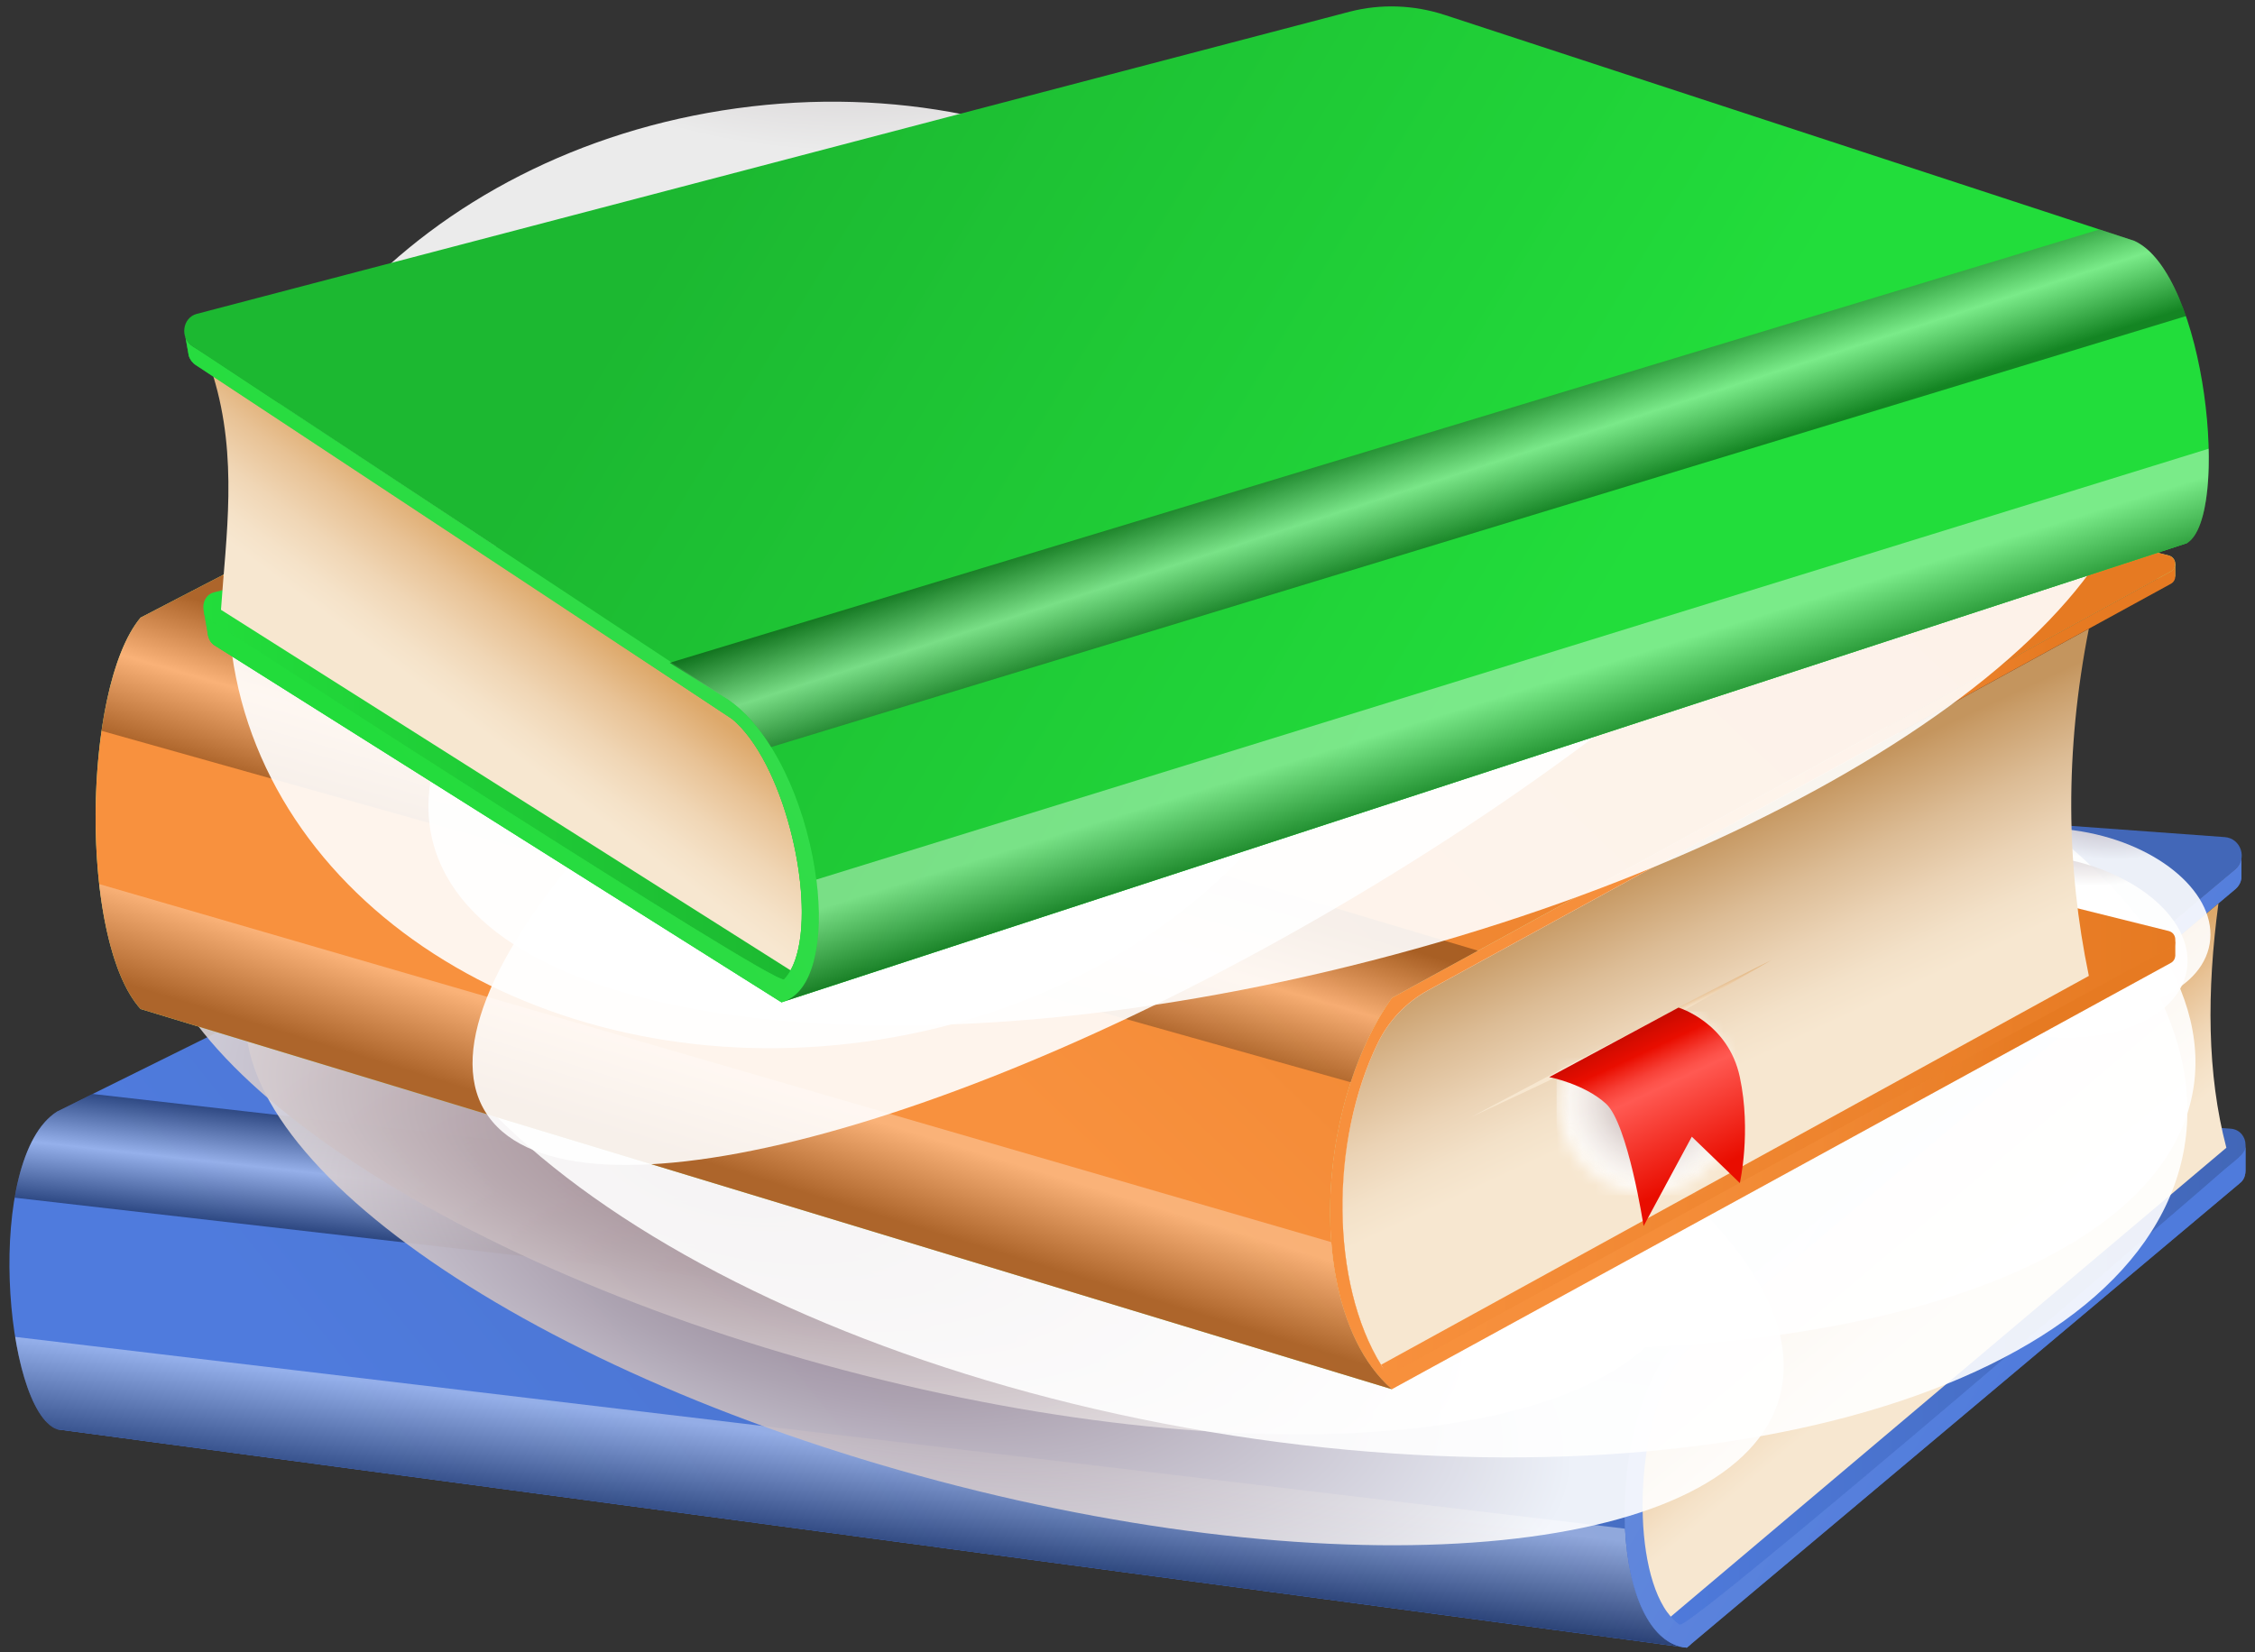 <svg width="176" height="129" viewBox="0 0 176 129" fill="none" xmlns="http://www.w3.org/2000/svg">
<rect x="0" y="0" width="176" height="129" fill="#333333" stroke="none"/>
<path d="M130.221 128.154L131.973 128.364L131.654 128.633L131.33 128.592L127.161 128.027L110.525 125.799L39.991 116.343L4.443 111.581L7.509 110.064L63.911 82.135L150 88.419L131.654 103.835C125.856 109.175 125.441 123.351 129.414 127.489C129.66 127.753 129.934 127.977 130.221 128.15V128.154Z" fill="#4F7BDD"/>
<path d="M131.457 127.662C124.711 123.666 127.261 110.118 131.653 105.388L151.697 88.546L153.959 86.646L174.103 88.118C174.823 88.168 175.261 88.765 175.261 89.371C175.261 89.845 175.042 90.324 174.673 90.624C174.673 90.624 134.669 126.14 131.457 127.662Z" fill="url(#paint0_linear_1_4318)"/>
<path d="M60.084 59.237L4.444 86.787C-1.245 90.406 0.306 110.032 4.444 111.586L131.654 128.633C125.45 128.118 124.93 110.036 131.654 103.834L174.45 67.886C175.439 67.056 174.915 65.443 173.628 65.352L68.172 57.656C65.385 57.451 62.589 57.997 60.084 59.241V59.237Z" fill="url(#paint1_linear_1_4318)"/>
<path style="mix-blend-mode:multiply" opacity="0.4" d="M126.838 119.346L1.184 104.372C1.781 108.072 2.94 111.02 4.44 111.586L131.651 128.633C128.741 128.391 127.08 124.281 126.834 119.346H126.838Z" fill="url(#paint2_linear_1_4318)"/>
<path style="mix-blend-mode:screen" opacity="0.4" d="M7.236 85.407L4.44 86.792C2.725 87.881 1.671 90.433 1.146 93.504L128.722 108.173C129.47 106.459 130.441 104.956 131.655 103.839L136.152 100.061L7.236 85.407Z" fill="url(#paint3_linear_1_4318)"/>
<path d="M175.261 91.258C175.28 91.723 175.143 92.133 174.814 92.374L132.425 127.981L131.649 128.633C125.391 128.05 124.971 109.986 131.649 103.835L149.996 88.419L152.263 86.519L173.606 68.592L174.45 67.886C174.568 67.786 174.659 67.681 174.737 67.562C174.846 67.398 174.906 67.216 174.938 67.034V68.592C174.887 68.897 174.732 69.198 174.445 69.435L153.955 86.642L151.692 88.542L131.649 105.384C127.311 110.114 126.997 123.98 131.093 126.856C132.169 127.084 173.715 91.271 173.683 91.258C174.865 90.264 175.261 90.064 175.261 89.371V91.258Z" fill="url(#paint4_linear_1_4318)"/>
<path style="mix-blend-mode:screen" opacity="0.3" d="M175.261 91.258C175.28 91.723 175.143 92.133 174.814 92.374L132.425 127.981L131.649 128.633C125.391 128.05 124.971 109.986 131.649 103.835L149.996 88.419L152.263 86.519L173.606 68.592L174.45 67.886C174.568 67.786 174.659 67.681 174.737 67.562C174.846 67.398 174.906 67.216 174.938 67.034V68.592C174.887 68.897 174.732 69.198 174.445 69.435L153.955 86.642L151.692 88.542L131.649 105.384C127.311 110.114 126.997 123.98 131.093 126.856C132.169 127.084 173.715 91.271 173.683 91.258C174.865 90.264 175.261 90.064 175.261 89.371V91.258Z" fill="url(#paint5_linear_1_4318)"/>
<path style="mix-blend-mode:screen" opacity="0.3" d="M175.261 89.371V91.258C175.28 91.723 175.143 92.133 174.814 92.374L132.429 127.981L131.654 128.633C130.313 128.51 129.341 127.621 128.639 126.468C127.818 125.133 127.266 123.274 126.997 121.173C126.823 119.829 126.764 118.385 126.828 116.913C127.033 111.941 128.593 106.655 131.654 103.835L150 88.419L152.262 86.519L173.396 68.765L173.606 68.592L174.449 67.886C174.568 67.79 174.659 67.681 174.737 67.562C174.846 67.398 174.906 67.216 174.938 67.034V68.592C174.887 68.897 174.728 69.198 174.445 69.435L173.14 70.533L153.959 86.642L151.692 88.542L131.649 105.384C127.804 109.572 127.12 120.932 129.861 125.47C130.217 126.054 130.623 126.528 131.093 126.856C132.169 127.084 173.715 91.271 173.683 91.258C174.869 90.264 175.261 90.064 175.261 89.371Z" fill="url(#paint6_linear_1_4318)"/>
<path style="mix-blend-mode:screen" opacity="0.3" d="M175.261 89.371V91.258C175.28 91.723 175.143 92.133 174.814 92.374L132.429 127.981L131.654 128.633C130.317 128.51 129.346 127.626 128.639 126.468C127.818 125.133 127.266 123.274 126.997 121.173C126.823 119.829 126.764 118.385 126.828 116.913C126.846 116.507 126.869 116.097 126.905 115.691C127.298 111.098 128.844 106.423 131.654 103.835L150 88.419L152.262 86.519L173.396 68.765L173.606 68.592L174.449 67.886C174.568 67.79 174.659 67.681 174.737 67.562C174.846 67.398 174.906 67.216 174.938 67.034V68.592C174.887 68.897 174.728 69.198 174.445 69.435L173.14 70.533L153.959 86.642L151.692 88.542L131.649 105.384C131.613 105.42 131.581 105.461 131.544 105.502C131.508 105.543 131.476 105.584 131.439 105.625C131.403 105.666 131.371 105.707 131.334 105.748C127.767 110.196 127.193 121.059 129.857 125.466C130.171 125.99 130.582 126.496 131.088 126.851C132.165 127.079 173.711 91.267 173.679 91.253C174.865 90.26 175.257 90.059 175.257 89.367L175.261 89.371Z" fill="url(#paint7_linear_1_4318)"/>
<path d="M173.766 89.604L130.4 126.213C130.209 125.99 130.026 125.744 129.862 125.47C127.198 121.059 127.773 110.2 131.34 105.753C131.376 105.712 131.408 105.671 131.445 105.63C131.481 105.589 131.513 105.548 131.55 105.507C131.586 105.466 131.618 105.429 131.655 105.388L151.698 88.546L153.965 86.646L173.146 70.538C172.229 77.396 172.247 83.839 173.766 89.608V89.604Z" fill="url(#paint8_linear_1_4318)"/>
<path style="mix-blend-mode:multiply" opacity="0.9" d="M138.919 108.993C135.621 121.397 106.218 124.363 73.23 115.614C40.25 106.869 16.184 89.718 19.477 77.323C22.771 64.919 52.183 61.957 85.162 70.702C118.151 79.451 142.213 96.598 138.915 108.997L138.919 108.993Z" fill="url(#paint9_radial_1_4318)"/>
<path style="mix-blend-mode:multiply" opacity="0.9" d="M131.49 100.33C128.192 112.734 98.788 115.7 65.8 106.951C32.821 98.207 8.754 81.055 12.048 68.66C15.341 56.257 44.753 53.295 77.733 62.039C110.721 70.784 134.783 87.936 131.485 100.33H131.49Z" fill="url(#paint10_radial_1_4318)"/>
<path style="mix-blend-mode:multiply" opacity="0.9" d="M171.17 85.101C168.41 101.538 134.674 109.585 95.81 103.069C56.951 96.562 27.684 77.952 30.439 61.529C33.199 45.097 66.94 37.05 105.799 43.557C144.668 50.069 173.93 68.669 171.174 85.097L171.17 85.101Z" fill="url(#paint11_radial_1_4318)"/>
<path style="mix-blend-mode:multiply" opacity="0.9" d="M170.495 89.535C167.339 108.337 133.283 118.303 94.415 111.786C55.555 105.279 26.608 84.751 29.76 65.968C32.912 47.171 66.977 37.209 105.836 43.717C144.705 50.228 173.643 70.748 170.491 89.54L170.495 89.535Z" fill="url(#paint12_radial_1_4318)"/>
<path style="mix-blend-mode:multiply" opacity="0.9" d="M172.464 73.678C171.826 77.487 166.297 79.738 160.117 78.699C153.936 77.665 149.447 73.737 150.086 69.927C150.725 66.118 156.253 63.871 162.434 64.906C168.615 65.94 173.103 69.868 172.464 73.678Z" fill="url(#paint13_radial_1_4318)"/>
<path style="mix-blend-mode:multiply" opacity="0.9" d="M170.677 75.742C170.039 79.551 164.51 81.802 158.329 80.763C152.149 79.729 147.66 75.801 148.299 71.992C148.937 68.182 154.466 65.936 160.647 66.97C166.827 68.004 171.316 71.932 170.677 75.742Z" fill="url(#paint14_radial_1_4318)"/>
<path d="M108.682 107.421L108.112 107.061C103.938 100.873 103.66 89.768 107.432 81.885C108.326 80.021 109.786 78.485 111.592 77.469L133.788 65.088L135.344 64.241L169.263 72.684C169.605 72.771 169.787 73.067 169.778 73.364C169.774 73.591 169.76 74.129 169.527 74.257L108.691 107.426L108.682 107.421Z" fill="url(#paint15_linear_1_4318)"/>
<path d="M163.033 49.08C161.131 58.722 161.268 67.718 163.033 76.189L107.784 106.551C103.843 100.139 103.793 89.094 107.534 81.433C108.382 79.688 109.75 78.253 111.452 77.319L133.785 65.093L135.34 64.245L163.033 49.085V49.08Z" fill="url(#paint16_linear_1_4318)"/>
<path style="mix-blend-mode:multiply" d="M114.867 87.184C114.867 87.184 128.077 80.171 130.969 78.663C133.857 77.15 138.263 74.949 138.263 74.949C138.263 74.949 128.355 80.722 125.605 82.099C122.854 83.475 114.872 87.184 114.872 87.184H114.867Z" fill="url(#paint17_linear_1_4318)"/>
<path d="M68.67 18.331L10.972 48.219C6.429 53.641 6.155 73.436 10.972 78.772L108.628 108.455C101.932 102.582 102.484 86.633 108.628 77.902L169.424 44.619C169.966 44.323 169.861 43.516 169.259 43.366L68.67 18.331Z" fill="#A7EA86"/>
<path d="M169.774 44.017V45.011L166.75 45.394L168.009 44.017H169.774Z" fill="#A7EA86"/>
<path d="M169.775 44.026V45.011C169.77 45.234 169.656 45.457 169.424 45.58L135.34 64.24L133.785 65.088L111.452 77.314C109.75 78.244 108.382 79.683 107.534 81.429C103.784 89.107 103.843 100.18 107.807 106.587C107.994 106.888 108.286 107.111 108.628 107.216L167.754 74.849L169.378 73.96L169.424 73.937C169.656 73.81 169.77 73.587 169.775 73.363V74.584C169.775 74.584 169.775 74.607 169.775 74.616C169.766 74.835 169.652 75.054 169.424 75.177L109.007 108.25L108.628 108.46C108.058 107.959 107.538 107.384 107.073 106.751C102.064 99.92 103.004 85.894 108.628 77.906L132.576 64.796L134.131 63.944L168.388 45.188L169.419 44.623C169.478 44.591 169.528 44.555 169.574 44.509C169.711 44.377 169.77 44.204 169.77 44.031L169.775 44.026Z" fill="url(#paint18_linear_1_4318)"/>
<path style="mix-blend-mode:screen" opacity="0.25" d="M169.775 44.026V45.011C169.77 45.234 169.656 45.457 169.424 45.58L135.34 64.24L133.785 65.088L111.452 77.314C109.75 78.244 108.382 79.683 107.534 81.429C103.784 89.107 103.843 100.18 107.807 106.587C107.994 106.888 108.286 107.111 108.628 107.216L167.754 74.849L169.378 73.96L169.424 73.937C169.656 73.81 169.77 73.587 169.775 73.363V74.584C169.775 74.584 169.775 74.607 169.775 74.616C169.766 74.835 169.652 75.054 169.424 75.177L109.007 108.25L108.628 108.46C108.058 107.959 107.538 107.384 107.073 106.751C102.064 99.92 103.004 85.894 108.628 77.906L132.576 64.796L134.131 63.944L168.388 45.188L169.419 44.623C169.478 44.591 169.528 44.555 169.574 44.509C169.711 44.377 169.77 44.204 169.77 44.031L169.775 44.026Z" fill="url(#paint19_linear_1_4318)"/>
<path d="M169.775 44.017C169.775 44.218 169.702 44.382 169.578 44.505C169.533 44.55 169.483 44.587 169.423 44.619L168.392 45.184L134.136 63.94L132.58 64.792L108.633 77.902C103.008 85.89 102.073 99.916 107.077 106.747C107.542 107.385 108.062 107.954 108.633 108.455L10.972 78.772C8.672 76.23 7.532 70.388 7.464 64.386V64.341C7.395 57.784 8.604 51.044 10.972 48.219L68.669 18.331L169.259 43.366C169.588 43.448 169.77 43.73 169.775 44.017Z" fill="url(#paint20_linear_1_4318)"/>
<path style="mix-blend-mode:screen" opacity="0.3" d="M17.33 44.924L10.971 48.219C9.498 49.978 8.471 53.254 7.924 57.055L105.416 84.491C106.21 82.072 107.282 79.811 108.627 77.902L115.351 74.22L17.33 44.924Z" fill="url(#paint21_linear_1_4318)"/>
<path style="mix-blend-mode:multiply" opacity="0.3" d="M10.972 78.772L108.628 108.456C108.058 107.954 107.538 107.38 107.073 106.747C105.235 104.24 104.199 100.764 103.903 96.972L7.742 69.021C8.212 73.227 9.275 76.9 10.972 78.777V78.772Z" fill="url(#paint22_linear_1_4318)"/>
<g style="mix-blend-mode:multiply" opacity="0.8">
<mask id="mask0_1_4318" style="mask-type:luminance" maskUnits="userSpaceOnUse" x="121" y="78" width="15" height="16">
<path d="M135.573 85.503C135.481 82.6 133.848 80.135 131.536 78.964C131.504 79.123 131.412 79.265 131.248 79.338C130.217 79.811 129.228 80.367 128.242 80.932C128.448 81.256 128.388 81.739 127.909 81.83C127.33 81.935 126.737 82.022 126.144 82.108C125.802 82.295 125.455 82.473 125.104 82.646C124.018 83.174 122.883 83.662 121.706 83.935C121.56 84.578 121.491 85.248 121.514 85.94C121.642 90.069 124.894 93.318 128.776 93.199C132.658 93.081 135.7 89.631 135.573 85.503Z" fill="white"/>
</mask>
<g mask="url(#mask0_1_4318)">
<path d="M135.704 78.964H121.49V93.318H135.704V78.964Z" fill="white"/>
<path d="M135.832 85.991C135.832 89.868 132.684 93.013 128.803 93.013C124.921 93.013 121.773 89.868 121.773 85.991C121.773 82.113 124.921 78.969 128.803 78.969C132.684 78.969 135.832 82.113 135.832 85.991Z" fill="white"/>
<path d="M135.777 86.029C135.801 82.184 132.699 79.047 128.85 79.024C125.001 79 121.861 82.099 121.837 85.944C121.814 89.789 124.915 92.926 128.765 92.949C132.614 92.973 135.754 89.874 135.777 86.029Z" fill="white"/>
<path d="M135.718 85.99C135.718 89.805 132.625 92.899 128.807 92.899C124.989 92.899 121.896 89.805 121.896 85.99C121.896 82.176 124.994 79.082 128.807 79.082C132.621 79.082 135.718 82.176 135.718 85.99Z" fill="white"/>
<path d="M135.666 86.033C135.69 82.251 132.641 79.165 128.854 79.14C125.068 79.116 121.979 82.162 121.954 85.945C121.93 89.727 124.98 92.814 128.766 92.838C132.552 92.862 135.641 89.816 135.666 86.033Z" fill="white"/>
<path d="M135.603 85.991C135.603 89.741 132.56 92.78 128.806 92.78C125.052 92.78 122.01 89.741 122.01 85.991C122.01 82.24 125.052 79.201 128.806 79.201C132.56 79.201 135.603 82.24 135.603 85.991Z" fill="#FEFEFE"/>
<path d="M135.545 86.026C135.569 82.306 132.569 79.272 128.846 79.248C125.123 79.225 122.085 82.221 122.062 85.941C122.038 89.66 125.038 92.695 128.761 92.718C132.485 92.742 135.522 89.745 135.545 86.026Z" fill="#FEFEFE"/>
<path d="M135.49 85.99C135.49 89.677 132.498 92.666 128.808 92.666C125.117 92.666 122.125 89.677 122.125 85.99C122.125 82.304 125.117 79.315 128.808 79.315C132.498 79.315 135.49 82.304 135.49 85.99Z" fill="#FEFEFE"/>
<path d="M135.43 85.99C135.43 89.645 132.465 92.607 128.807 92.607C125.149 92.607 122.184 89.645 122.184 85.99C122.184 82.336 125.149 79.374 128.807 79.374C132.465 79.374 135.43 82.336 135.43 85.99Z" fill="#FEFDFD"/>
<path d="M135.384 86.036C135.408 82.412 132.486 79.456 128.858 79.432C125.231 79.409 122.271 82.328 122.247 85.951C122.224 89.575 125.146 92.532 128.773 92.556C132.401 92.579 135.361 89.66 135.384 86.036Z" fill="#FDFDFD"/>
<path d="M135.315 85.99C135.315 89.581 132.401 92.493 128.806 92.493C125.212 92.493 122.297 89.581 122.297 85.99C122.297 82.4 125.212 79.488 128.806 79.488C132.401 79.488 135.315 82.4 135.315 85.99Z" fill="#FDFDFD"/>
<path d="M135.257 86.028C135.279 82.47 132.409 79.567 128.847 79.545C125.285 79.522 122.379 82.389 122.357 85.947C122.335 89.506 125.204 92.409 128.766 92.431C132.328 92.454 135.234 89.587 135.257 86.028Z" fill="#FDFCFC"/>
<path d="M135.198 85.99C135.198 89.517 132.338 92.379 128.807 92.379C125.277 92.379 122.412 89.517 122.412 85.99C122.412 82.463 125.277 79.602 128.807 79.602C132.338 79.602 135.198 82.463 135.198 85.99Z" fill="#FCFCFC"/>
<path d="M135.152 86.029C135.173 82.534 132.354 79.683 128.855 79.662C125.355 79.64 122.501 82.457 122.48 85.952C122.459 89.448 125.278 92.299 128.777 92.32C132.276 92.341 135.13 89.525 135.152 86.029Z" fill="#FCFBFB"/>
<path d="M135.082 85.99C135.082 89.454 132.273 92.261 128.806 92.261C125.339 92.261 122.529 89.454 122.529 85.99C122.529 82.527 125.339 79.72 128.806 79.72C132.273 79.72 135.082 82.527 135.082 85.99Z" fill="#FBFBFB"/>
<path d="M135.024 85.991C135.024 89.422 132.237 92.206 128.802 92.206C125.367 92.206 122.58 89.422 122.58 85.991C122.58 82.559 125.363 79.775 128.802 79.775C132.241 79.775 135.024 82.559 135.024 85.991Z" fill="#FBFAFB"/>
<path d="M134.97 85.99C134.97 89.39 132.21 92.147 128.807 92.147C125.404 92.147 122.645 89.39 122.645 85.99C122.645 82.591 125.404 79.834 128.807 79.834C132.21 79.834 134.97 82.591 134.97 85.99Z" fill="#FBFAFA"/>
<path d="M134.91 85.991C134.91 89.358 132.177 92.088 128.806 92.088C125.435 92.088 122.703 89.358 122.703 85.991C122.703 82.623 125.435 79.894 128.806 79.894C132.177 79.894 134.91 82.623 134.91 85.991Z" fill="#FAF9F9"/>
<path d="M134.856 86.023C134.877 82.686 132.185 79.965 128.845 79.944C125.505 79.924 122.78 82.612 122.76 85.95C122.739 89.287 125.431 92.008 128.771 92.029C132.111 92.049 134.836 89.36 134.856 86.023Z" fill="#FAF9F9"/>
<path d="M134.795 85.99C134.795 89.294 132.113 91.974 128.806 91.974C125.499 91.974 122.816 89.294 122.816 85.99C122.816 82.687 125.499 80.007 128.806 80.007C132.113 80.007 134.795 82.687 134.795 85.99Z" fill="#F9F8F8"/>
<path d="M134.746 86.032C134.767 82.76 132.129 80.091 128.854 80.07C125.579 80.049 122.907 82.684 122.886 85.955C122.865 89.227 125.503 91.896 128.777 91.917C132.052 91.939 134.724 89.303 134.746 86.032Z" fill="#F9F7F8"/>
<path d="M134.678 85.99C134.678 89.23 132.051 91.86 128.803 91.86C125.555 91.86 122.928 89.23 122.928 85.99C122.928 82.751 125.56 80.121 128.803 80.121C132.046 80.121 134.678 82.751 134.678 85.99Z" fill="#F8F7F7"/>
<path d="M134.624 85.991C134.624 89.199 132.019 91.801 128.808 91.801C125.597 91.801 122.992 89.199 122.992 85.991C122.992 82.783 125.597 80.181 128.808 80.181C132.019 80.181 134.624 82.783 134.624 85.991Z" fill="#F8F6F7"/>
<path d="M134.564 85.99C134.564 89.167 131.987 91.741 128.807 91.741C125.628 91.741 123.051 89.167 123.051 85.99C123.051 82.814 125.628 80.24 128.807 80.24C131.987 80.24 134.564 82.814 134.564 85.99Z" fill="#F7F5F6"/>
<path d="M134.507 85.99C134.507 89.135 131.953 91.686 128.805 91.686C125.658 91.686 123.104 89.135 123.104 85.99C123.104 82.846 125.653 80.294 128.805 80.294C131.957 80.294 134.507 82.846 134.507 85.99Z" fill="#F7F5F5"/>
<path d="M134.449 85.99C134.449 89.103 131.922 91.627 128.807 91.627C125.691 91.627 123.164 89.103 123.164 85.99C123.164 82.878 125.691 80.354 128.807 80.354C131.922 80.354 134.449 82.878 134.449 85.99Z" fill="#F6F4F5"/>
<path d="M134.389 85.99C134.389 89.071 131.889 91.572 128.806 91.572C125.722 91.572 123.223 89.075 123.223 85.99C123.223 82.905 125.722 80.408 128.806 80.408C131.889 80.408 134.389 82.905 134.389 85.99Z" fill="#F6F3F4"/>
<path d="M134.336 85.99C134.336 89.039 131.864 91.513 128.808 91.513C125.752 91.513 123.279 89.039 123.279 85.99C123.279 82.942 125.756 80.468 128.808 80.468C131.859 80.468 134.336 82.942 134.336 85.99Z" fill="#F5F3F4"/>
<path d="M134.276 85.99C134.276 89.007 131.827 91.454 128.807 91.454C125.787 91.454 123.338 89.007 123.338 85.99C123.338 82.974 125.787 80.527 128.807 80.527C131.827 80.527 134.276 82.974 134.276 85.99Z" fill="#F4F2F3"/>
<path d="M134.217 85.99C134.217 88.975 131.795 91.399 128.807 91.399C125.819 91.399 123.393 88.98 123.393 85.99C123.393 83.001 125.815 80.582 128.807 80.582C131.799 80.582 134.217 83.001 134.217 85.99Z" fill="#F4F1F2"/>
<path d="M134.162 85.99C134.162 88.943 131.767 91.34 128.806 91.34C125.846 91.34 123.451 88.943 123.451 85.99C123.451 83.037 125.846 80.641 128.806 80.641C131.767 80.641 134.162 83.037 134.162 85.99Z" fill="#F3F0F1"/>
<path d="M134.103 85.99C134.103 88.911 131.731 91.281 128.808 91.281C125.884 91.281 123.512 88.911 123.512 85.99C123.512 83.07 125.884 80.7 128.808 80.7C131.731 80.7 134.103 83.07 134.103 85.99Z" fill="#F2F0F1"/>
<path d="M134.044 85.991C134.044 88.88 131.7 91.227 128.808 91.227C125.916 91.227 123.566 88.884 123.566 85.991C123.566 83.097 125.911 80.755 128.808 80.755C131.704 80.755 134.044 83.097 134.044 85.991Z" fill="#F2EFF0"/>
<path d="M133.991 85.99C133.991 88.848 131.669 91.167 128.809 91.167C125.949 91.167 123.627 88.848 123.627 85.99C123.627 83.133 125.944 80.814 128.809 80.814C131.673 80.814 133.991 83.133 133.991 85.99Z" fill="#F1EEEF"/>
<path d="M133.929 85.991C133.929 88.816 131.634 91.108 128.806 91.108C125.978 91.108 123.684 88.816 123.684 85.991C123.684 83.165 125.978 80.873 128.806 80.873C131.634 80.873 133.929 83.165 133.929 85.991Z" fill="#F1EDEF"/>
<path d="M133.87 85.991C133.87 88.784 131.603 91.053 128.802 91.053C126.001 91.053 123.734 88.788 123.734 85.991C123.734 83.193 126.001 80.928 128.802 80.928C131.603 80.928 133.87 83.193 133.87 85.991Z" fill="#F0ECEE"/>
<path d="M133.816 85.99C133.816 88.752 131.576 90.994 128.807 90.994C126.039 90.994 123.799 88.752 123.799 85.99C123.799 83.229 126.043 80.987 128.807 80.987C131.572 80.987 133.816 83.229 133.816 85.99Z" fill="#EFECED"/>
<path d="M133.755 86.043C133.788 83.313 131.598 81.073 128.865 81.04C126.132 81.008 123.89 83.195 123.858 85.926C123.825 88.656 126.015 90.896 128.748 90.928C131.481 90.96 133.723 88.773 133.755 86.043Z" fill="#EFEBEC"/>
<path d="M133.697 85.99C133.697 88.688 131.508 90.88 128.803 90.88C126.098 90.88 123.908 88.693 123.908 85.99C123.908 83.288 126.098 81.101 128.803 81.101C131.508 81.101 133.697 83.288 133.697 85.99Z" fill="#EEEAEB"/>
<path d="M133.639 86.046C133.672 83.379 131.535 81.189 128.865 81.156C126.194 81.122 124.003 83.258 123.969 85.925C123.935 88.593 126.073 90.782 128.743 90.816C131.413 90.849 133.605 88.714 133.639 86.046Z" fill="#EDE9EB"/>
<path d="M133.583 85.99C133.583 88.624 131.444 90.761 128.807 90.761C126.171 90.761 124.031 88.624 124.031 85.99C124.031 83.357 126.171 81.219 128.807 81.219C131.444 81.219 133.583 83.357 133.583 85.99Z" fill="#ECE8EA"/>
<path d="M133.524 85.99C133.524 88.592 131.412 90.707 128.803 90.707C126.194 90.707 124.082 88.597 124.082 85.99C124.082 83.384 126.194 81.274 128.803 81.274C131.412 81.274 133.524 83.384 133.524 85.99Z" fill="#ECE7E9"/>
<path d="M133.47 85.991C133.47 88.561 131.381 90.648 128.808 90.648C126.236 90.648 124.146 88.561 124.146 85.991C124.146 83.421 126.236 81.334 128.808 81.334C131.381 81.334 133.47 83.421 133.47 85.991Z" fill="#EBE6E8"/>
<path d="M133.41 85.99C133.41 88.533 131.348 90.588 128.808 90.588C126.267 90.588 124.205 88.529 124.205 85.99C124.205 83.452 126.267 81.393 128.808 81.393C131.348 81.393 133.41 83.452 133.41 85.99Z" fill="#EAE5E7"/>
<path d="M133.349 85.99C133.349 88.497 131.315 90.534 128.802 90.534C126.288 90.534 124.254 88.501 124.254 85.99C124.254 83.48 126.288 81.447 128.802 81.447C131.315 81.447 133.349 83.48 133.349 85.99Z" fill="#E9E5E6"/>
<path d="M133.295 85.99C133.295 88.469 131.284 90.474 128.807 90.474C126.33 90.474 124.318 88.465 124.318 85.99C124.318 83.516 126.33 81.507 128.807 81.507C131.284 81.507 133.295 83.516 133.295 85.99Z" fill="#E9E4E6"/>
<path d="M133.235 86.037C133.264 83.593 131.304 81.589 128.858 81.56C126.412 81.531 124.406 83.488 124.377 85.932C124.348 88.375 126.307 90.38 128.753 90.409C131.199 90.438 133.206 88.48 133.235 86.037Z" fill="#E8E3E5"/>
<path d="M133.182 85.99C133.182 88.406 131.226 90.36 128.808 90.36C126.39 90.36 124.434 88.406 124.434 85.99C124.434 83.575 126.39 81.62 128.808 81.62C131.226 81.62 133.182 83.575 133.182 85.99Z" fill="#E7E2E4"/>
<path d="M133.12 86.035C133.149 83.655 131.24 81.702 128.857 81.674C126.474 81.646 124.519 83.553 124.491 85.933C124.462 88.314 126.371 90.267 128.754 90.295C131.137 90.323 133.092 88.416 133.12 86.035Z" fill="#E6E1E3"/>
<path d="M133.062 85.991C133.062 88.342 131.156 90.247 128.807 90.247C126.457 90.247 124.551 88.342 124.551 85.991C124.551 83.639 126.457 81.735 128.807 81.735C131.156 81.735 133.062 83.639 133.062 85.991Z" fill="#E6E0E2"/>
<path d="M133 86.036C133.03 83.719 131.173 81.816 128.853 81.786C126.533 81.757 124.628 83.612 124.598 85.929C124.569 88.247 126.426 90.15 128.746 90.179C131.066 90.209 132.97 88.354 133 86.036Z" fill="#E5DFE1"/>
<path d="M132.95 85.991C132.95 88.278 131.093 90.128 128.808 90.128C126.523 90.128 124.666 88.274 124.666 85.991C124.666 83.708 126.523 81.853 128.808 81.853C131.093 81.853 132.95 83.708 132.95 85.991Z" fill="#E4DEE0"/>
<path d="M132.89 85.991C132.89 88.246 131.061 90.074 128.808 90.074C126.554 90.074 124.721 88.246 124.721 85.991C124.721 83.735 126.55 81.908 128.808 81.908C131.066 81.908 132.89 83.735 132.89 85.991Z" fill="#E3DDDF"/>
<path d="M132.833 85.99C132.833 88.214 131.031 90.014 128.805 90.014C126.579 90.014 124.777 88.214 124.777 85.99C124.777 83.767 126.579 81.967 128.805 81.967C131.031 81.967 132.833 83.767 132.833 85.99Z" fill="#E2DCDE"/>
<path d="M132.775 85.991C132.775 88.182 130.996 89.955 128.806 89.955C126.617 89.955 124.838 88.178 124.838 85.991C124.838 83.803 126.617 82.026 128.806 82.026C130.996 82.026 132.775 83.803 132.775 85.991Z" fill="#E1DBDD"/>
<path d="M132.711 86.032C132.738 83.873 131.008 82.101 128.847 82.073C126.686 82.046 124.911 83.774 124.884 85.933C124.856 88.092 126.586 89.865 128.747 89.892C130.909 89.92 132.683 88.192 132.711 86.032Z" fill="#E1DADC"/>
<path d="M132.662 85.99C132.662 88.118 130.938 89.841 128.808 89.841C126.677 89.841 124.953 88.118 124.953 85.99C124.953 83.862 126.677 82.14 128.808 82.14C130.938 82.14 132.662 83.862 132.662 85.99Z" fill="#E0D9DB"/>
<path d="M132.602 86.029C132.626 83.936 130.948 82.218 128.852 82.193C126.756 82.168 125.037 83.846 125.012 85.939C124.987 88.033 126.666 89.75 128.762 89.775C130.858 89.8 132.577 88.123 132.602 86.029Z" fill="#DFD7DA"/>
<path d="M132.543 85.99C132.543 88.055 130.869 89.727 128.803 89.727C126.737 89.727 125.062 88.055 125.062 85.99C125.062 83.926 126.737 82.254 128.803 82.254C130.869 82.254 132.543 83.926 132.543 85.99Z" fill="#DED6D9"/>
<path d="M132.487 85.991C132.487 88.023 130.841 89.668 128.806 89.668C126.772 89.668 125.125 88.023 125.125 85.991C125.125 83.958 126.772 82.313 128.806 82.313C130.841 82.313 132.487 83.958 132.487 85.991Z" fill="#DDD5D8"/>
<path d="M132.429 85.99C132.429 87.991 130.805 89.609 128.807 89.609C126.809 89.609 125.186 87.986 125.186 85.99C125.186 83.995 126.809 82.372 128.807 82.372C130.805 82.372 132.429 83.995 132.429 85.99Z" fill="#DCD4D7"/>
<path d="M132.37 85.99C132.37 87.959 130.774 89.554 128.803 89.554C126.833 89.554 125.236 87.959 125.236 85.99C125.236 84.022 126.833 82.427 128.803 82.427C130.774 82.427 132.37 84.022 132.37 85.99Z" fill="#DBD3D6"/>
<path d="M132.314 86.026C132.337 84.091 130.786 82.503 128.849 82.481C126.911 82.457 125.322 84.008 125.299 85.943C125.276 87.878 126.828 89.465 128.765 89.488C130.702 89.511 132.292 87.961 132.314 86.026Z" fill="#DAD2D5"/>
<path d="M132.256 85.99C132.256 87.895 130.71 89.435 128.808 89.435C126.906 89.435 125.359 87.891 125.359 85.99C125.359 84.09 126.906 82.545 128.808 82.545C130.71 82.545 132.256 84.09 132.256 85.99Z" fill="#D9D1D4"/>
<path d="M128.806 89.381C130.68 89.381 132.2 87.863 132.2 85.99C132.2 84.118 130.68 82.6 128.806 82.6C126.932 82.6 125.412 84.118 125.412 85.99C125.412 87.863 126.932 89.381 128.806 89.381Z" fill="#D9D0D3"/>
<path d="M132.142 85.99C132.142 87.831 130.65 89.322 128.807 89.322C126.964 89.322 125.473 87.831 125.473 85.99C125.473 84.15 126.964 82.659 128.807 82.659C130.65 82.659 132.142 84.15 132.142 85.99Z" fill="#D8CFD2"/>
<path d="M132.082 85.99C132.082 87.799 130.613 89.262 128.806 89.262C127 89.262 125.531 87.795 125.531 85.99C125.531 84.186 127 82.719 128.806 82.719C130.613 82.719 132.082 84.186 132.082 85.99Z" fill="#D7CDD1"/>
<path d="M132.023 85.991C132.023 87.768 130.581 89.208 128.802 89.208C127.023 89.208 125.582 87.768 125.582 85.991C125.582 84.213 127.023 82.773 128.802 82.773C130.581 82.773 132.023 84.213 132.023 85.991Z" fill="#D6CCD0"/>
<path d="M131.967 85.991C131.967 87.736 130.553 89.148 128.806 89.148C127.059 89.148 125.645 87.736 125.645 85.991C125.645 84.245 127.059 82.833 128.806 82.833C130.553 82.833 131.967 84.245 131.967 85.991Z" fill="#D5CBCF"/>
<path d="M131.909 85.99C131.909 87.704 130.517 89.089 128.807 89.089C127.096 89.089 125.705 87.699 125.705 85.99C125.705 84.281 127.096 82.892 128.807 82.892C130.517 82.892 131.909 84.281 131.909 85.99Z" fill="#D4CACE"/>
<path d="M131.854 85.99C131.854 87.672 130.49 89.034 128.807 89.034C127.124 89.034 125.76 87.672 125.76 85.99C125.76 84.309 127.124 82.947 128.807 82.947C130.49 82.947 131.854 84.309 131.854 85.99Z" fill="#D3C9CD"/>
<path d="M131.794 85.991C131.794 87.64 130.457 88.975 128.806 88.975C127.155 88.975 125.818 87.64 125.818 85.991C125.818 84.341 127.155 83.006 128.806 83.006C130.457 83.006 131.794 84.341 131.794 85.991Z" fill="#D2C8CB"/>
<path d="M131.736 85.991C131.736 87.608 130.422 88.916 128.807 88.916C127.193 88.916 125.879 87.604 125.879 85.991C125.879 84.377 127.193 83.061 128.807 83.061C130.422 83.061 131.736 84.373 131.736 85.991Z" fill="#D1C6CA"/>
<path d="M131.679 85.99C131.679 87.576 130.393 88.861 128.805 88.861C127.218 88.861 125.932 87.576 125.932 85.99C125.932 84.405 127.218 83.12 128.805 83.12C130.393 83.12 131.679 84.405 131.679 85.99Z" fill="#D0C5C9"/>
<path d="M131.621 85.99C131.621 87.544 130.362 88.802 128.807 88.802C127.251 88.802 125.992 87.544 125.992 85.99C125.992 84.437 127.251 83.179 128.807 83.179C130.362 83.179 131.621 84.437 131.621 85.99Z" fill="#CFC4C8"/>
<path d="M131.561 85.99C131.561 87.513 130.325 88.747 128.806 88.747C127.287 88.747 126.051 87.513 126.051 85.99C126.051 84.469 127.287 83.234 128.806 83.234C130.325 83.234 131.561 84.469 131.561 85.99Z" fill="#CEC3C7"/>
<path d="M131.508 85.99C131.508 87.48 130.299 88.688 128.808 88.688C127.316 88.688 126.107 87.48 126.107 85.99C126.107 84.5 127.316 83.293 128.808 83.293C130.299 83.293 131.508 84.5 131.508 85.99Z" fill="#CDC1C6"/>
<path d="M131.448 85.99C131.448 87.449 130.267 88.629 128.807 88.629C127.347 88.629 126.166 87.449 126.166 85.99C126.166 84.532 127.347 83.352 128.807 83.352C130.267 83.352 131.448 84.532 131.448 85.99Z" fill="#CCC0C5"/>
<path d="M131.388 85.99C131.388 87.417 130.229 88.574 128.801 88.574C127.373 88.574 126.215 87.417 126.215 85.99C126.215 84.564 127.373 83.407 128.801 83.407C130.229 83.407 131.388 84.564 131.388 85.99Z" fill="#CBBFC3"/>
<path d="M131.333 85.99C131.333 87.385 130.202 88.515 128.806 88.515C127.411 88.515 126.279 87.385 126.279 85.99C126.279 84.596 127.411 83.466 128.806 83.466C130.202 83.466 131.333 84.596 131.333 85.99Z" fill="#CABEC2"/>
<path d="M131.275 85.99C131.275 87.353 130.171 88.456 128.808 88.456C127.444 88.456 126.34 87.353 126.34 85.99C126.34 84.628 127.444 83.525 128.808 83.525C130.171 83.525 131.275 84.628 131.275 85.99Z" fill="#C9BCC1"/>
<path d="M131.217 85.99C131.217 87.321 130.136 88.401 128.804 88.401C127.472 88.401 126.391 87.321 126.391 85.99C126.391 84.66 127.472 83.58 128.804 83.58C130.136 83.58 131.217 84.66 131.217 85.99Z" fill="#C8BBC0"/>
<path d="M131.161 85.99C131.161 87.289 130.107 88.342 128.807 88.342C127.507 88.342 126.453 87.289 126.453 85.99C126.453 84.692 127.507 83.639 128.807 83.639C130.107 83.639 131.161 84.692 131.161 85.99Z" fill="#C7BABF"/>
<path d="M131.103 85.99C131.103 87.257 130.076 88.282 128.808 88.282C127.54 88.282 126.514 87.257 126.514 85.99C126.514 84.724 127.54 83.698 128.808 83.698C130.076 83.698 131.103 84.724 131.103 85.99Z" fill="#C6B9BE"/>
<path d="M131.042 85.991C131.042 87.225 130.038 88.228 128.802 88.228C127.566 88.228 126.562 87.225 126.562 85.991C126.562 84.756 127.566 83.753 128.802 83.753C130.038 83.753 131.042 84.756 131.042 85.991Z" fill="#C5B7BC"/>
<path d="M130.988 85.991C130.988 87.194 130.012 88.169 128.807 88.169C127.603 88.169 126.627 87.194 126.627 85.991C126.627 84.788 127.603 83.812 128.807 83.812C130.012 83.812 130.988 84.788 130.988 85.991Z" fill="#C4B6BB"/>
<path d="M130.928 85.99C130.928 87.161 129.979 88.109 128.807 88.109C127.634 88.109 126.686 87.161 126.686 85.99C126.686 84.819 127.634 83.871 128.807 83.871C129.979 83.871 130.928 84.819 130.928 85.99Z" fill="#C2B5BA"/>
<path d="M130.867 85.99C130.867 87.13 129.941 88.055 128.801 88.055C127.66 88.055 126.734 87.13 126.734 85.99C126.734 84.851 127.66 83.926 128.801 83.926C129.941 83.926 130.867 84.851 130.867 85.99Z" fill="#C1B3B9"/>
<path d="M130.813 85.991C130.813 87.098 129.914 87.996 128.806 87.996C127.697 87.996 126.799 87.098 126.799 85.991C126.799 84.883 127.697 83.986 128.806 83.986C129.914 83.986 130.813 84.883 130.813 85.991Z" fill="#C0B2B7"/>
<path d="M130.755 85.991C130.755 87.066 129.884 87.936 128.807 87.936C127.731 87.936 126.859 87.066 126.859 85.991C126.859 84.915 127.731 84.045 128.807 84.045C129.884 84.045 130.755 84.915 130.755 85.991Z" fill="#BFB1B6"/>
<path d="M130.7 85.99C130.7 87.034 129.852 87.882 128.807 87.882C127.762 87.882 126.914 87.034 126.914 85.99C126.914 84.947 127.762 84.099 128.807 84.099C129.852 84.099 130.7 84.947 130.7 85.99Z" fill="#BEAFB5"/>
<path d="M130.64 85.99C130.64 87.002 129.819 87.822 128.806 87.822C127.794 87.822 126.973 87.002 126.973 85.99C126.973 84.979 127.794 84.159 128.806 84.159C129.819 84.159 130.64 84.979 130.64 85.99Z" fill="#BDAEB4"/>
<path d="M130.582 85.991C130.582 86.97 129.788 87.763 128.808 87.763C127.827 87.763 127.033 86.97 127.033 85.991C127.033 85.011 127.827 84.218 128.808 84.218C129.788 84.218 130.582 85.011 130.582 85.991Z" fill="#BCACB2"/>
<path d="M130.525 85.99C130.525 86.938 129.754 87.708 128.806 87.708C127.857 87.708 127.086 86.938 127.086 85.99C127.086 85.043 127.857 84.272 128.806 84.272C129.754 84.272 130.525 85.043 130.525 85.99Z" fill="#BBABB1"/>
<path d="M130.467 85.99C130.467 86.906 129.724 87.649 128.807 87.649C127.89 87.649 127.146 86.906 127.146 85.99C127.146 85.075 127.89 84.332 128.807 84.332C129.724 84.332 130.467 85.075 130.467 85.99Z" fill="#BAAAB0"/>
<path d="M130.407 85.99C130.407 86.874 129.691 87.59 128.806 87.59C127.921 87.59 127.205 86.874 127.205 85.99C127.205 85.106 127.921 84.386 128.806 84.386C129.691 84.386 130.407 85.102 130.407 85.99Z" fill="#B8A8AE"/>
<path d="M130.354 85.99C130.354 86.842 129.661 87.535 128.808 87.535C127.955 87.535 127.262 86.842 127.262 85.99C127.262 85.138 127.955 84.446 128.808 84.446C129.661 84.446 130.354 85.138 130.354 85.99Z" fill="#B7A7AD"/>
<path d="M130.294 85.99C130.294 86.811 129.628 87.476 128.807 87.476C127.986 87.476 127.32 86.811 127.32 85.99C127.32 85.17 127.986 84.505 128.807 84.505C129.628 84.505 130.294 85.17 130.294 85.99Z" fill="#B6A6AC"/>
<path d="M130.233 85.99C130.233 86.779 129.594 87.421 128.805 87.421C128.016 87.421 127.373 86.783 127.373 85.99C127.373 85.198 128.012 84.56 128.805 84.56C129.599 84.56 130.233 85.198 130.233 85.99Z" fill="#B5A4AB"/>
<path d="M130.18 85.99C130.18 86.747 129.564 87.362 128.807 87.362C128.049 87.362 127.434 86.747 127.434 85.99C127.434 85.234 128.049 84.619 128.807 84.619C129.564 84.619 130.18 85.234 130.18 85.99Z" fill="#B4A3A9"/>
<path d="M130.12 85.99C130.12 86.715 129.531 87.303 128.806 87.303C128.081 87.303 127.492 86.715 127.492 85.99C127.492 85.266 128.081 84.678 128.806 84.678C129.531 84.678 130.12 85.266 130.12 85.99Z" fill="#B3A1A8"/>
<path d="M130.063 85.991C130.063 86.683 129.502 87.248 128.804 87.248C128.106 87.248 127.545 86.688 127.545 85.991C127.545 85.293 128.106 84.733 128.804 84.733C129.502 84.733 130.063 85.293 130.063 85.991Z" fill="#B2A0A7"/>
<path d="M130.007 85.991C130.007 86.651 129.468 87.189 128.807 87.189C128.146 87.189 127.607 86.651 127.607 85.991C127.607 85.33 128.146 84.792 128.807 84.792C129.468 84.792 130.007 85.33 130.007 85.991Z" fill="#B09EA5"/>
<path d="M129.947 85.99C129.947 86.619 129.436 87.129 128.806 87.129C128.177 87.129 127.666 86.619 127.666 85.99C127.666 85.361 128.177 84.851 128.806 84.851C129.436 84.851 129.947 85.361 129.947 85.99Z" fill="#AF9DA4"/>
<path d="M129.888 85.99C129.888 86.588 129.405 87.075 128.802 87.075C128.2 87.075 127.717 86.592 127.717 85.99C127.717 85.389 128.2 84.906 128.802 84.906C129.405 84.906 129.888 85.389 129.888 85.99Z" fill="#AE9BA3"/>
<path d="M129.834 85.991C129.834 86.556 129.373 87.016 128.808 87.016C128.242 87.016 127.781 86.556 127.781 85.991C127.781 85.426 128.242 84.965 128.808 84.965C129.373 84.965 129.834 85.426 129.834 85.991Z" fill="#AD9AA1"/>
<path d="M129.774 85.99C129.774 86.524 129.341 86.957 128.807 86.957C128.273 86.957 127.84 86.524 127.84 85.99C127.84 85.457 128.273 85.024 128.807 85.024C129.341 85.024 129.774 85.457 129.774 85.99Z" fill="#AC99A0"/>
<path d="M129.713 85.99C129.713 86.492 129.307 86.902 128.801 86.902C128.295 86.902 127.889 86.496 127.889 85.99C127.889 85.485 128.295 85.079 128.801 85.079C129.307 85.079 129.713 85.485 129.713 85.99Z" fill="#AA979E"/>
<path d="M129.659 85.991C129.659 86.46 129.276 86.843 128.806 86.843C128.336 86.843 127.953 86.46 127.953 85.991C127.953 85.521 128.336 85.138 128.806 85.138C129.276 85.138 129.659 85.521 129.659 85.991Z" fill="#A9969D"/>
<path d="M129.599 85.991C129.599 86.428 129.243 86.784 128.805 86.784C128.368 86.784 128.012 86.428 128.012 85.991C128.012 85.553 128.368 85.198 128.805 85.198C129.243 85.198 129.599 85.553 129.599 85.991Z" fill="#A8949C"/>
<path d="M129.546 85.99C129.546 86.396 129.218 86.729 128.807 86.729C128.397 86.729 128.068 86.4 128.068 85.99C128.068 85.58 128.397 85.252 128.807 85.252C129.218 85.252 129.546 85.58 129.546 85.99Z" fill="#A7939A"/>
<path d="M129.486 85.99C129.486 86.364 129.181 86.669 128.807 86.669C128.433 86.669 128.127 86.364 128.127 85.99C128.127 85.617 128.433 85.311 128.807 85.311C129.181 85.311 129.486 85.617 129.486 85.99Z" fill="#A59199"/>
<path d="M129.428 85.991C129.428 86.332 129.15 86.61 128.808 86.61C128.466 86.61 128.188 86.332 128.188 85.991C128.188 85.649 128.466 85.371 128.808 85.371C129.15 85.371 129.428 85.649 129.428 85.991Z" fill="#A49097"/>
<path d="M129.371 85.99C129.371 86.3 129.121 86.555 128.806 86.555C128.491 86.555 128.24 86.305 128.24 85.99C128.24 85.676 128.491 85.425 128.806 85.425C129.121 85.425 129.371 85.676 129.371 85.99Z" fill="#A38E96"/>
</g>
</g>
<path d="M120.922 84.09L131.007 78.663C131.007 78.663 134.889 79.825 135.792 84.09C136.7 88.356 135.792 92.361 135.792 92.361L132.043 88.743L128.28 95.719C128.28 95.719 127.057 87.727 125.346 86.168C123.636 84.61 120.922 84.09 120.922 84.09Z" fill="url(#paint23_linear_1_4318)"/>
<path style="mix-blend-mode:multiply" opacity="0.9" d="M166.744 31.518C170.503 46.077 143.787 65.544 107.067 74.99C70.356 84.441 37.545 80.299 33.791 65.753C30.037 51.199 56.754 31.732 93.464 22.281C130.184 12.826 162.986 16.968 166.74 31.522L166.744 31.518Z" fill="url(#paint24_radial_1_4318)"/>
<path style="mix-blend-mode:multiply" opacity="0.9" d="M153.05 17.998C158.844 27.686 137.747 50.925 105.926 69.9C74.114 88.879 43.621 96.407 37.837 86.728C32.048 77.045 53.145 53.801 84.957 34.826C116.778 15.842 147.257 8.315 153.046 17.998H153.05Z" fill="url(#paint25_radial_1_4318)"/>
<path style="mix-blend-mode:multiply" opacity="0.9" d="M106.962 38.759C109.745 58.882 92.106 77.943 67.565 81.32C43.029 84.701 20.878 71.121 18.1 51.017C15.322 30.898 32.962 11.837 57.498 8.456C82.038 5.07 104.184 18.649 106.962 38.763V38.759Z" fill="url(#paint26_radial_1_4318)"/>
<path d="M17.046 48.209L113.192 23.552L170.699 42.4L60.995 78.248L16.781 50.401C15.905 49.85 16.074 48.456 17.046 48.205V48.209Z" fill="#22DD3B"/>
<path d="M15.887 47.617C15.982 48.155 15.982 48.542 17.615 49.522L58.267 75.168C58.441 75.236 61.004 76.535 61.196 76.475C65.693 72.183 61.807 59.998 57.131 56.129L36.6 43.197L34.278 41.739L16.703 46.245C16.078 46.405 15.786 47.038 15.887 47.617Z" fill="url(#paint27_linear_1_4318)"/>
<path d="M17.247 47.608L61.703 75.756C61.835 75.514 61.954 75.25 62.054 74.963C63.678 70.356 61.361 60.107 57.47 56.425C57.433 56.389 57.397 56.357 57.356 56.321C57.319 56.289 57.283 56.252 57.242 56.221C57.205 56.189 57.164 56.157 57.128 56.125L34.776 41.279L16.645 29.363C18.597 35.751 17.634 41.88 17.247 47.608Z" fill="url(#paint28_linear_1_4318)"/>
<path d="M16.203 49.413C16.263 49.859 16.454 50.228 16.783 50.406L60.203 77.751L60.997 78.253C61.444 78.125 61.846 77.906 62.183 77.574C62.407 77.364 62.612 77.109 62.785 76.822C65.609 72.27 62.886 58.845 56.869 54.657L15.916 27.59L15.054 27.048C14.931 26.975 14.83 26.884 14.744 26.783C14.621 26.642 14.529 26.474 14.475 26.305L14.739 27.795C14.835 28.078 15.022 28.337 15.314 28.52L57.133 56.125C61.759 59.953 64.345 73.103 61.198 76.471C60.285 76.854 17.572 49.185 17.599 49.166L16.546 48.506L16.441 48.437C16.126 48.237 15.948 47.941 15.893 47.617L16.208 49.413H16.203Z" fill="url(#paint29_linear_1_4318)"/>
<path style="mix-blend-mode:screen" opacity="0.3" d="M16.203 49.413C16.263 49.859 16.454 50.228 16.783 50.406L60.203 77.751L60.997 78.253C61.444 78.125 61.846 77.906 62.183 77.574C62.407 77.364 62.612 77.109 62.785 76.822C65.609 72.27 62.886 58.845 56.869 54.657L15.916 27.59L15.054 27.048C14.931 26.975 14.83 26.884 14.744 26.783C14.621 26.642 14.529 26.474 14.475 26.305L14.739 27.795C14.835 28.078 15.022 28.337 15.314 28.52L57.133 56.125C61.759 59.953 64.345 73.103 61.198 76.471C60.285 76.854 17.572 49.185 17.599 49.166L16.546 48.506L16.441 48.437C16.126 48.237 15.948 47.941 15.893 47.617L16.208 49.413H16.203Z" fill="url(#paint30_linear_1_4318)"/>
<path style="mix-blend-mode:screen" opacity="0.3" d="M15.889 47.617L16.203 49.413C16.263 49.859 16.454 50.228 16.783 50.406L60.203 77.752L60.997 78.248C61.444 78.121 61.846 77.902 62.183 77.569C62.407 77.36 62.612 77.105 62.785 76.817C62.986 76.494 63.155 76.129 63.301 75.724C63.802 74.325 63.985 72.475 63.875 70.429C63.802 69.126 63.615 67.74 63.319 66.35C62.311 61.652 60.053 56.863 56.873 54.648L16.13 27.722L15.916 27.59L15.054 27.048C14.931 26.975 14.83 26.884 14.744 26.784C14.621 26.642 14.529 26.474 14.475 26.31L14.739 27.8C14.835 28.082 15.022 28.342 15.314 28.524L16.669 29.417L57.138 56.134C61.234 59.524 63.729 70.233 62.06 74.972C61.846 75.582 61.558 76.093 61.202 76.48C60.29 76.863 17.576 49.194 17.604 49.176L16.55 48.515L16.445 48.447C16.13 48.246 15.953 47.95 15.893 47.626L15.889 47.617Z" fill="url(#paint31_linear_1_4318)"/>
<path style="mix-blend-mode:screen" opacity="0.3" d="M15.887 47.617L16.202 49.408C16.261 49.855 16.453 50.228 16.781 50.406L60.197 77.752L60.996 78.253C62.182 77.92 62.889 76.895 63.304 75.728C63.806 74.329 63.988 72.466 63.874 70.424C63.801 69.121 63.614 67.736 63.313 66.341C63.231 65.959 63.14 65.571 63.039 65.188C61.931 60.878 59.778 56.672 56.858 54.639L16.115 27.713L15.901 27.581L15.039 27.039C14.916 26.966 14.815 26.875 14.729 26.774C14.606 26.633 14.528 26.478 14.469 26.31L14.724 27.791C14.82 28.073 15.007 28.333 15.299 28.515L16.663 29.417L57.123 56.12C57.16 56.152 57.196 56.184 57.237 56.216C57.274 56.248 57.315 56.284 57.351 56.316C57.388 56.348 57.424 56.385 57.465 56.421C61.361 60.103 63.682 70.36 62.059 74.967C61.958 75.254 61.84 75.519 61.707 75.76C61.557 76.034 61.388 76.271 61.197 76.476C60.284 76.858 17.561 49.18 17.589 49.157L16.535 48.497L16.43 48.428C16.115 48.228 15.947 47.941 15.892 47.617H15.887Z" fill="url(#paint32_linear_1_4318)"/>
<path d="M112.768 1.169L166.576 18.804C172.209 21.37 174.102 40.29 170.699 42.4L60.996 78.248C66.401 76.799 63.851 59.515 56.872 54.653L15.03 27.038C14.017 26.401 14.232 24.797 15.358 24.505L105.351 0.91C107.783 0.285 110.346 0.377 112.768 1.169Z" fill="url(#paint33_linear_1_4318)"/>
<path style="mix-blend-mode:multiply" opacity="0.4" d="M63.715 68.669L172.383 35.031C172.469 38.645 171.936 41.629 170.699 42.399L60.996 78.248C63.532 77.569 64.317 73.404 63.715 68.669Z" fill="url(#paint34_linear_1_4318)"/>
<path style="mix-blend-mode:screen" opacity="0.4" d="M163.876 17.916L166.576 18.8C168.278 19.574 169.632 21.839 170.608 24.678L60.189 58.321C59.24 56.804 58.132 55.523 56.873 54.648L52.266 51.746L163.871 17.911L163.876 17.916Z" fill="url(#paint35_linear_1_4318)"/>
<defs>
<linearGradient id="paint0_linear_1_4318" x1="127.316" y1="107.152" x2="175.261" y2="107.152" gradientUnits="userSpaceOnUse">
<stop stop-color="#4F7BDD"/>
<stop offset="1" stop-color="#4267B8"/>
</linearGradient>
<linearGradient id="paint1_linear_1_4318" x1="41.679" y1="128.847" x2="125.424" y2="61.532" gradientUnits="userSpaceOnUse">
<stop stop-color="#4F7BDD"/>
<stop offset="1" stop-color="#4267B8"/>
</linearGradient>
<linearGradient id="paint2_linear_1_4318" x1="65.87" y1="120.813" x2="66.899" y2="112.72" gradientUnits="userSpaceOnUse">
<stop offset="0.07"/>
<stop offset="1" stop-color="white"/>
</linearGradient>
<linearGradient id="paint3_linear_1_4318" x1="69.222" y1="91.645" x2="68.189" y2="100.946" gradientUnits="userSpaceOnUse">
<stop offset="0.07"/>
<stop offset="0.52" stop-color="white"/>
<stop offset="1"/>
</linearGradient>
<linearGradient id="paint4_linear_1_4318" x1="104.02" y1="69.043" x2="162.427" y2="103.449" gradientUnits="userSpaceOnUse">
<stop offset="0.07" stop-color="#829EDD"/>
<stop offset="1" stop-color="#4F7BDD"/>
</linearGradient>
<linearGradient id="paint5_linear_1_4318" x1="104.02" y1="69.043" x2="162.427" y2="103.449" gradientUnits="userSpaceOnUse">
<stop offset="0.07" stop-color="#829EDD"/>
<stop offset="1" stop-color="#4F7BDD"/>
</linearGradient>
<linearGradient id="paint6_linear_1_4318" x1="104.011" y1="69.043" x2="162.427" y2="103.454" gradientUnits="userSpaceOnUse">
<stop offset="0.07" stop-color="#829EDD"/>
<stop offset="1" stop-color="#4F7BDD"/>
</linearGradient>
<linearGradient id="paint7_linear_1_4318" x1="104.011" y1="69.043" x2="162.427" y2="103.454" gradientUnits="userSpaceOnUse">
<stop offset="0.07" stop-color="#829EDD"/>
<stop offset="1" stop-color="#4F7BDD"/>
</linearGradient>
<linearGradient id="paint8_linear_1_4318" x1="156.241" y1="103.652" x2="147.17" y2="92.916" gradientUnits="userSpaceOnUse">
<stop offset="0.25" stop-color="#F7E7D0"/>
<stop offset="0.37" stop-color="#F5E2C8"/>
<stop offset="0.55" stop-color="#F0D6B5"/>
<stop offset="0.77" stop-color="#E8C295"/>
<stop offset="1" stop-color="#DDA86A"/>
</linearGradient>
<radialGradient id="paint9_radial_1_4318" cx="0" cy="0" r="1" gradientUnits="userSpaceOnUse" gradientTransform="translate(63.018 100.348) rotate(14.845) scale(61.383 23.205)">
<stop offset="0.07" stop-color="#A38E96"/>
<stop offset="0.33" stop-color="#B8A8AE"/>
<stop offset="0.87" stop-color="#F0EDEE"/>
<stop offset="1" stop-color="white"/>
</radialGradient>
<radialGradient id="paint10_radial_1_4318" cx="0" cy="0" r="1" gradientUnits="userSpaceOnUse" gradientTransform="translate(55.635 91.714) rotate(14.845) scale(61.383 23.205)">
<stop offset="0.07" stop-color="#A38E96"/>
<stop offset="0.33" stop-color="#B8A8AE"/>
<stop offset="0.87" stop-color="#F0EDEE"/>
<stop offset="1" stop-color="white"/>
</radialGradient>
<radialGradient id="paint11_radial_1_4318" cx="0" cy="0" r="1" gradientUnits="userSpaceOnUse" gradientTransform="translate(90.399 153.973) rotate(9.51) scale(71.347 29.837)">
<stop offset="0.07" stop-color="#A38E96"/>
<stop offset="0.33" stop-color="#B8A8AE"/>
<stop offset="0.87" stop-color="#F0EDEE"/>
<stop offset="1" stop-color="white"/>
</radialGradient>
<radialGradient id="paint12_radial_1_4318" cx="0" cy="0" r="1" gradientUnits="userSpaceOnUse" gradientTransform="translate(112.817 17.529) rotate(9.51) scale(71.347 34.81)">
<stop offset="0.07" stop-color="#A38E96"/>
<stop offset="0.33" stop-color="#B8A8AE"/>
<stop offset="0.87" stop-color="#F0EDEE"/>
<stop offset="1" stop-color="white"/>
</radialGradient>
<radialGradient id="paint13_radial_1_4318" cx="0" cy="0" r="1" gradientUnits="userSpaceOnUse" gradientTransform="translate(163.291 59.912) rotate(9.51) scale(11.336 7.011)">
<stop offset="0.07" stop-color="#A38E96"/>
<stop offset="0.33" stop-color="#B8A8AE"/>
<stop offset="0.87" stop-color="#F0EDEE"/>
<stop offset="1" stop-color="white"/>
</radialGradient>
<radialGradient id="paint14_radial_1_4318" cx="0" cy="0" r="1" gradientUnits="userSpaceOnUse" gradientTransform="translate(161.501 61.975) rotate(9.51) scale(11.336 7.011)">
<stop offset="0.07" stop-color="#A38E96"/>
<stop offset="0.33" stop-color="#B8A8AE"/>
<stop offset="0.87" stop-color="#F0EDEE"/>
<stop offset="1" stop-color="white"/>
</radialGradient>
<linearGradient id="paint15_linear_1_4318" x1="104.782" y1="85.831" x2="169.774" y2="85.831" gradientUnits="userSpaceOnUse">
<stop stop-color="#F8913E"/>
<stop offset="1" stop-color="#E67A22"/>
</linearGradient>
<linearGradient id="paint16_linear_1_4318" x1="139.988" y1="87.731" x2="130.166" y2="66.68" gradientUnits="userSpaceOnUse">
<stop offset="0.25" stop-color="#F7E7D0"/>
<stop offset="0.37" stop-color="#F3E1C8"/>
<stop offset="0.53" stop-color="#EBD3B5"/>
<stop offset="0.73" stop-color="#DCBC95"/>
<stop offset="0.95" stop-color="#C99D69"/>
<stop offset="1" stop-color="#C4955E"/>
</linearGradient>
<linearGradient id="paint17_linear_1_4318" x1="126.759" y1="81.479" x2="126.272" y2="80.44" gradientUnits="userSpaceOnUse">
<stop offset="0.25" stop-color="#F7E7D0"/>
<stop offset="0.37" stop-color="#F5E2C8"/>
<stop offset="0.55" stop-color="#F0D6B5"/>
<stop offset="0.77" stop-color="#E8C295"/>
<stop offset="1" stop-color="#DDA86A"/>
</linearGradient>
<linearGradient id="paint18_linear_1_4318" x1="92.809" y1="73.322" x2="158.311" y2="77.454" gradientUnits="userSpaceOnUse">
<stop stop-color="#F8913E"/>
<stop offset="0.51" stop-color="#F68F3B"/>
<stop offset="0.76" stop-color="#F18934"/>
<stop offset="0.95" stop-color="#E97E27"/>
<stop offset="1" stop-color="#E67A22"/>
</linearGradient>
<linearGradient id="paint19_linear_1_4318" x1="92.809" y1="73.322" x2="158.311" y2="77.454" gradientUnits="userSpaceOnUse">
<stop stop-color="#F8913E"/>
<stop offset="0.51" stop-color="#F68F3B"/>
<stop offset="0.76" stop-color="#F18934"/>
<stop offset="0.95" stop-color="#E97E27"/>
<stop offset="1" stop-color="#E67A22"/>
</linearGradient>
<linearGradient id="paint20_linear_1_4318" x1="65.326" y1="72.566" x2="119.486" y2="15.874" gradientUnits="userSpaceOnUse">
<stop stop-color="#F8913E"/>
<stop offset="1" stop-color="#E67A22"/>
</linearGradient>
<linearGradient id="paint21_linear_1_4318" x1="63.191" y1="59.684" x2="59.617" y2="72.058" gradientUnits="userSpaceOnUse">
<stop offset="0.07"/>
<stop offset="0.52" stop-color="white"/>
<stop offset="1"/>
</linearGradient>
<linearGradient id="paint22_linear_1_4318" x1="57.198" y1="91.942" x2="59.397" y2="84.791" gradientUnits="userSpaceOnUse">
<stop offset="0.07"/>
<stop offset="1" stop-color="white"/>
</linearGradient>
<linearGradient id="paint23_linear_1_4318" x1="132.225" y1="92.119" x2="126.355" y2="79.538" gradientUnits="userSpaceOnUse">
<stop offset="0.01" stop-color="#E90D00"/>
<stop offset="0.55" stop-color="#FF5952"/>
<stop offset="0.59" stop-color="#FD524A"/>
<stop offset="0.65" stop-color="#F74037"/>
<stop offset="0.72" stop-color="#EF2317"/>
<stop offset="0.77" stop-color="#E90D00"/>
<stop offset="1" stop-color="#B30900"/>
</linearGradient>
<radialGradient id="paint24_radial_1_4318" cx="0" cy="0" r="1" gradientUnits="userSpaceOnUse" gradientTransform="translate(103.266 22.437) rotate(-14.436) scale(68.848 27.349)">
<stop offset="0.07" stop-color="#A38E96"/>
<stop offset="0.33" stop-color="#B8A8AE"/>
<stop offset="0.87" stop-color="#F0EDEE"/>
<stop offset="1" stop-color="white"/>
</radialGradient>
<radialGradient id="paint25_radial_1_4318" cx="0" cy="0" r="1" gradientUnits="userSpaceOnUse" gradientTransform="translate(69.028 -4.979) rotate(-30.814) scale(67.179 20.724)">
<stop offset="0.07" stop-color="#A38E96"/>
<stop offset="0.33" stop-color="#B8A8AE"/>
<stop offset="0.87" stop-color="#F0EDEE"/>
<stop offset="1" stop-color="white"/>
</radialGradient>
<radialGradient id="paint26_radial_1_4318" cx="0" cy="0" r="1" gradientUnits="userSpaceOnUse" gradientTransform="translate(68.858 -25.565) rotate(-7.852) scale(45.215 37.105)">
<stop offset="0.07" stop-color="#A38E96"/>
<stop offset="0.33" stop-color="#B8A8AE"/>
<stop offset="0.87" stop-color="#F0EDEE"/>
<stop offset="1" stop-color="white"/>
</radialGradient>
<linearGradient id="paint27_linear_1_4318" x1="15.868" y1="59.105" x2="63.184" y2="59.105" gradientUnits="userSpaceOnUse">
<stop stop-color="#22DD3B"/>
<stop offset="1" stop-color="#1CB831"/>
</linearGradient>
<linearGradient id="paint28_linear_1_4318" x1="35.62" y1="60.483" x2="45.041" y2="47.831" gradientUnits="userSpaceOnUse">
<stop offset="0.25" stop-color="#F7E7D0"/>
<stop offset="0.37" stop-color="#F5E2C8"/>
<stop offset="0.55" stop-color="#F0D6B5"/>
<stop offset="0.77" stop-color="#E8C295"/>
<stop offset="1" stop-color="#DDA86A"/>
</linearGradient>
<linearGradient id="paint29_linear_1_4318" x1="76.52" y1="12.091" x2="22.54" y2="50.096" gradientUnits="userSpaceOnUse">
<stop offset="0.07" stop-color="#49DD5E"/>
<stop offset="1" stop-color="#22DD3B"/>
</linearGradient>
<linearGradient id="paint30_linear_1_4318" x1="76.52" y1="12.091" x2="22.54" y2="50.096" gradientUnits="userSpaceOnUse">
<stop offset="0.07" stop-color="#49DD5E"/>
<stop offset="1" stop-color="#22DD3B"/>
</linearGradient>
<linearGradient id="paint31_linear_1_4318" x1="76.52" y1="12.091" x2="22.54" y2="50.096" gradientUnits="userSpaceOnUse">
<stop offset="0.07" stop-color="#49DD5E"/>
<stop offset="1" stop-color="#22DD3B"/>
</linearGradient>
<linearGradient id="paint32_linear_1_4318" x1="76.519" y1="12.091" x2="22.539" y2="50.096" gradientUnits="userSpaceOnUse">
<stop offset="0.07" stop-color="#49DD5E"/>
<stop offset="1" stop-color="#22DD3B"/>
</linearGradient>
<linearGradient id="paint33_linear_1_4318" x1="121.604" y1="53.227" x2="55.398" y2="13.222" gradientUnits="userSpaceOnUse">
<stop stop-color="#22DD3B"/>
<stop offset="1" stop-color="#1CB831"/>
</linearGradient>
<linearGradient id="paint34_linear_1_4318" x1="118.142" y1="61.292" x2="116.084" y2="54.693" gradientUnits="userSpaceOnUse">
<stop offset="0.07"/>
<stop offset="1" stop-color="white"/>
</linearGradient>
<linearGradient id="paint35_linear_1_4318" x1="109.902" y1="32.502" x2="113.128" y2="42.535" gradientUnits="userSpaceOnUse">
<stop offset="0.07"/>
<stop offset="0.52" stop-color="white"/>
<stop offset="1"/>
</linearGradient>
</defs>
</svg>
